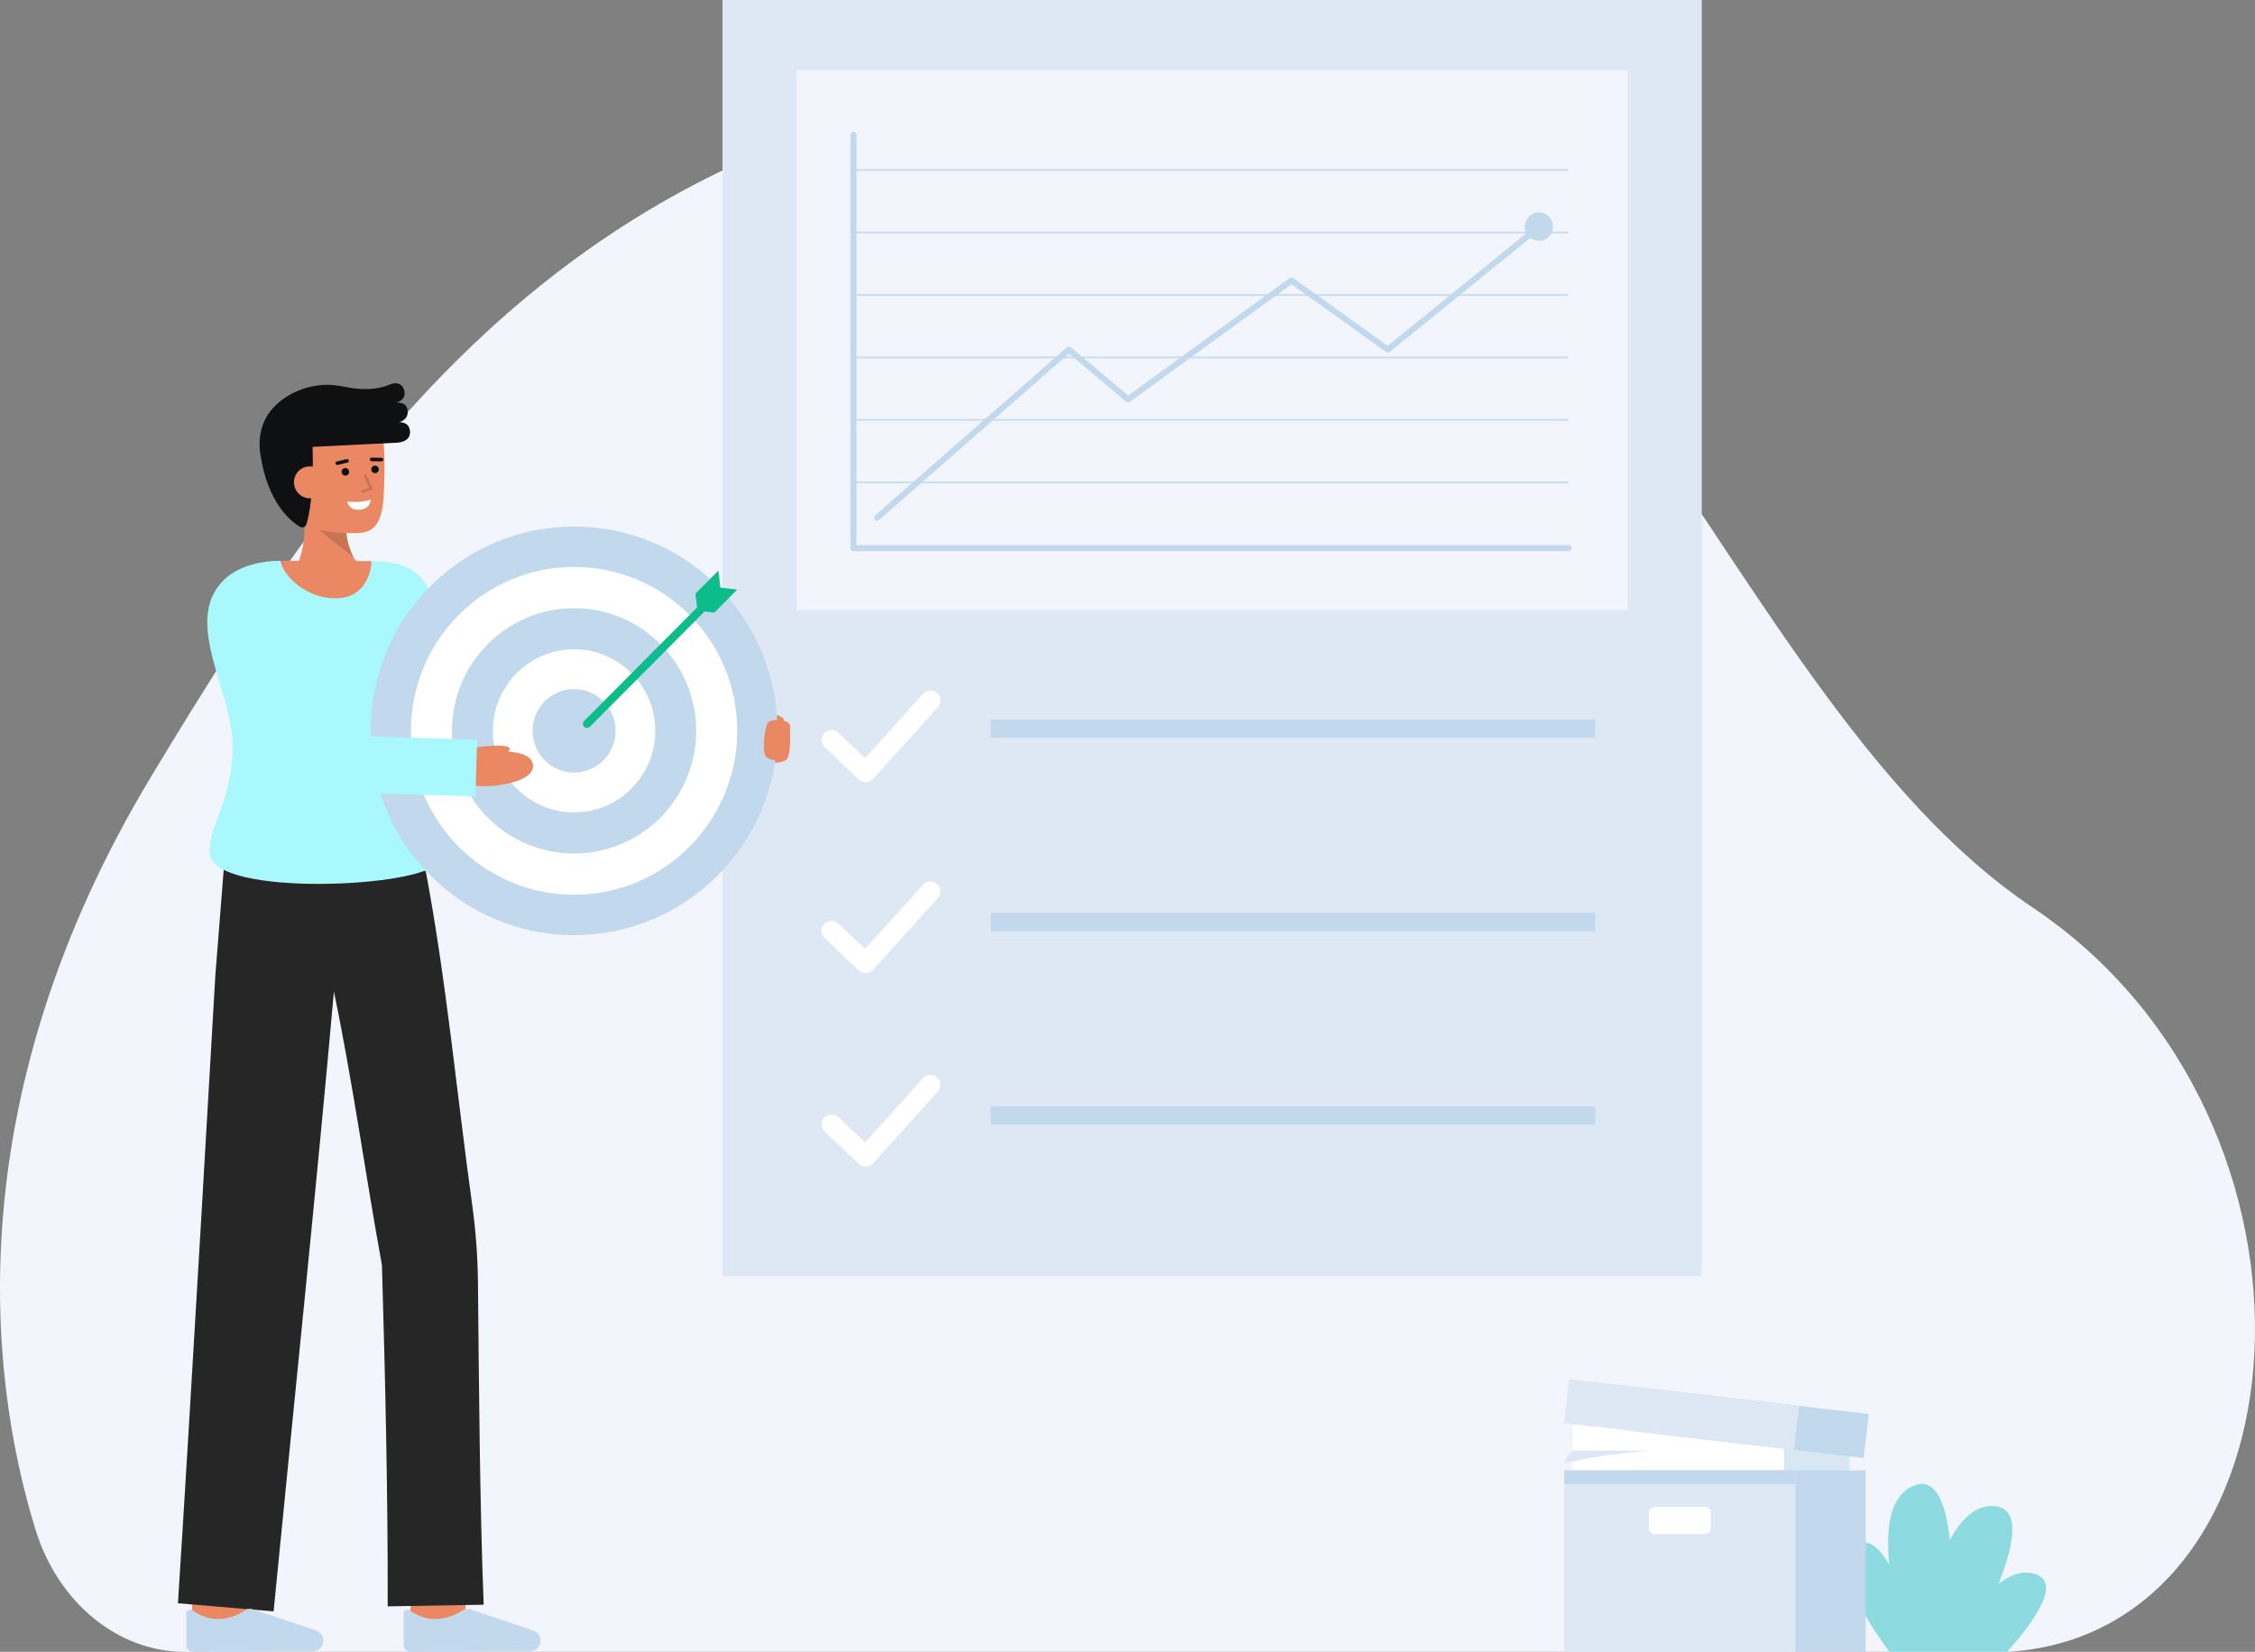 <svg width="333" height="244" viewBox="0 0 333 244" fill="none" xmlns="http://www.w3.org/2000/svg">
<rect x="0" y="0" width="333" height="244" fill="#808080" stroke="none"/>
<g clip-path="url(#clip0_1_892)">
<path d="M27.337 244C17.432 244.011 8.587 236.774 5.229 225.912C-1.975 202.528 -5.914 161.626 22.281 114.773C53.457 62.966 86.731 16.519 164.1 10.495C232.353 6.703 251.585 101.485 300.173 134.058C347.16 165.559 341.687 241.036 296.619 243.997L27.337 244Z" fill="#F3F5FD"/>
<path d="M296.397 244H279.031C276.013 240.01 270.72 231.961 274.141 228.523C275.697 226.964 277.407 228.446 278.999 231.109C278.453 225.895 278.999 220.912 282.61 219.457C285.898 218.135 287.367 222.128 287.936 227.487C289.553 224.44 291.683 222.295 294.461 222.464C298.435 222.703 297.476 228.029 295.151 233.926C296.915 232.578 298.759 231.914 300.553 232.506C304.316 233.745 300.802 239.049 296.397 244Z" fill="#8DDBE0"/>
<path d="M241.923 242.74H273.133V209.196H241.923V242.74Z" fill="#D7E8F4"/>
<path d="M232.255 242.74H263.464V209.196H232.255V242.74Z" fill="white"/>
<path d="M241.348 217.192V223.739V244H275.507V223.739V217.192H241.348Z" fill="#C1D8ED"/>
<path d="M265.144 217.192H230.984V244H265.144V217.192Z" fill="#DEE8F5"/>
<path d="M265.144 217.192H230.984V219.202H265.144V217.192Z" fill="#C1D8ED"/>
<path d="M251.772 222.577H244.356C243.878 222.577 243.491 222.966 243.491 223.446V225.733C243.491 226.213 243.878 226.602 244.356 226.602H251.772C252.25 226.602 252.637 226.213 252.637 225.733V223.446C252.637 222.966 252.25 222.577 251.772 222.577Z" fill="white"/>
<path d="M241.279 211.412L275.212 215.362L275.961 208.859L242.028 204.91L241.279 211.412Z" fill="#C1D8ED"/>
<path d="M230.985 210.214L264.917 214.163L265.667 207.66L231.734 203.711L230.985 210.214Z" fill="#DEE8F5"/>
<path d="M243.462 214.277H232.255C231.655 214.78 231.213 215.448 230.984 216.199C230.984 216.199 234.852 215.014 243.462 214.277Z" fill="#DEE8F5"/>
<path d="M251.306 0H106.693V188.525H251.306V0Z" fill="#DEE8F5"/>
<path d="M235.556 106.268H146.306V108.968H235.556V106.268Z" fill="#C1D8ED"/>
<path d="M235.556 134.845H146.306V137.545H235.556V134.845Z" fill="#C1D8ED"/>
<path d="M235.556 163.422H146.306V166.122H235.556V163.422Z" fill="#C1D8ED"/>
<path d="M127.825 115.553C127.451 115.553 127.092 115.41 126.819 115.152L121.792 110.384C121.65 110.252 121.536 110.093 121.455 109.916C121.375 109.739 121.33 109.548 121.324 109.354C121.318 109.159 121.35 108.966 121.418 108.784C121.486 108.602 121.59 108.436 121.723 108.294C121.856 108.153 122.015 108.039 122.192 107.96C122.368 107.881 122.559 107.838 122.752 107.833C122.946 107.828 123.138 107.862 123.318 107.932C123.499 108.002 123.663 108.108 123.803 108.243L127.744 111.98L136.308 102.497C136.436 102.35 136.592 102.231 136.767 102.146C136.941 102.061 137.131 102.011 137.325 102C137.519 101.989 137.713 102.017 137.896 102.083C138.079 102.148 138.247 102.249 138.391 102.38C138.535 102.511 138.651 102.67 138.734 102.846C138.816 103.023 138.863 103.214 138.871 103.409C138.879 103.604 138.848 103.799 138.781 103.982C138.713 104.165 138.61 104.333 138.478 104.475L128.91 115.07C128.779 115.215 128.621 115.333 128.444 115.415C128.268 115.498 128.077 115.544 127.882 115.552L127.825 115.553Z" fill="white"/>
<path d="M127.825 143.753C127.451 143.753 127.092 143.61 126.819 143.352L121.792 138.584C121.65 138.452 121.536 138.293 121.455 138.116C121.375 137.939 121.33 137.748 121.324 137.554C121.318 137.36 121.35 137.166 121.418 136.984C121.486 136.802 121.59 136.636 121.723 136.495C121.856 136.353 122.015 136.24 122.192 136.16C122.368 136.081 122.559 136.038 122.752 136.033C122.946 136.028 123.138 136.062 123.318 136.132C123.499 136.203 123.663 136.308 123.803 136.443L127.744 140.18L136.308 130.697C136.436 130.551 136.592 130.431 136.767 130.346C136.941 130.261 137.131 130.211 137.325 130.201C137.519 130.19 137.713 130.218 137.896 130.283C138.079 130.348 138.247 130.449 138.391 130.58C138.535 130.711 138.651 130.87 138.734 131.046C138.816 131.223 138.863 131.415 138.871 131.61C138.879 131.805 138.848 131.999 138.781 132.182C138.713 132.365 138.61 132.533 138.478 132.675L128.91 143.27C128.779 143.416 128.621 143.533 128.444 143.616C128.268 143.698 128.077 143.745 127.882 143.752L127.825 143.753Z" fill="white"/>
<path d="M127.825 172.331C127.451 172.331 127.092 172.187 126.819 171.93L121.792 167.162C121.509 166.894 121.344 166.524 121.333 166.133C121.321 165.743 121.465 165.364 121.732 165.08C121.998 164.796 122.366 164.63 122.755 164.619C123.143 164.607 123.52 164.751 123.803 165.02L127.744 168.758L136.308 159.274C136.436 159.129 136.593 159.012 136.767 158.928C136.941 158.845 137.13 158.797 137.323 158.787C137.516 158.777 137.709 158.805 137.89 158.871C138.072 158.936 138.239 159.036 138.382 159.167C138.525 159.297 138.641 159.455 138.724 159.63C138.806 159.806 138.853 159.996 138.862 160.19C138.87 160.384 138.841 160.577 138.775 160.76C138.709 160.942 138.608 161.11 138.478 161.253L128.91 171.847C128.779 171.992 128.621 172.109 128.444 172.192C128.268 172.275 128.077 172.321 127.882 172.329L127.825 172.331Z" fill="white"/>
<path d="M240.356 10.387H117.644V90.125H240.356V10.387Z" fill="#F3F5FD"/>
<path d="M231.616 81.409H126.034C125.916 81.409 125.802 81.362 125.718 81.278C125.634 81.194 125.587 81.079 125.587 80.96V19.912C125.587 19.793 125.634 19.679 125.718 19.595C125.802 19.511 125.916 19.463 126.034 19.463C126.153 19.463 126.266 19.511 126.35 19.595C126.434 19.679 126.481 19.793 126.481 19.912V80.514H231.616C231.676 80.512 231.736 80.522 231.791 80.544C231.847 80.566 231.898 80.599 231.941 80.64C231.984 80.682 232.018 80.732 232.041 80.788C232.064 80.843 232.076 80.902 232.076 80.962C232.076 81.022 232.064 81.082 232.041 81.137C232.018 81.193 231.984 81.243 231.941 81.284C231.898 81.326 231.847 81.359 231.791 81.381C231.736 81.403 231.676 81.413 231.616 81.411V81.409Z" fill="#C1D8ED"/>
<path d="M129.53 76.922C129.439 76.922 129.351 76.894 129.276 76.842C129.201 76.79 129.144 76.716 129.112 76.631C129.08 76.545 129.074 76.452 129.097 76.363C129.119 76.274 129.168 76.195 129.236 76.134L157.554 51.299C157.635 51.228 157.737 51.189 157.844 51.188C157.95 51.187 158.054 51.224 158.135 51.293L166.608 58.425L190.449 41.07C190.525 41.015 190.616 40.985 190.71 40.985C190.803 40.984 190.895 41.013 190.971 41.068L204.933 51.074L227.838 32.483C227.884 32.446 227.936 32.418 227.993 32.401C228.049 32.385 228.108 32.379 228.166 32.385C228.225 32.392 228.281 32.409 228.333 32.437C228.384 32.466 228.43 32.504 228.467 32.55C228.504 32.596 228.531 32.648 228.548 32.705C228.564 32.761 228.57 32.821 228.563 32.879C228.557 32.938 228.54 32.995 228.512 33.047C228.484 33.098 228.446 33.144 228.4 33.181L205.23 51.986C205.154 52.048 205.06 52.083 204.963 52.086C204.865 52.089 204.769 52.06 204.69 52.003L190.713 41.985L166.85 59.357C166.77 59.415 166.672 59.445 166.573 59.442C166.473 59.438 166.378 59.401 166.301 59.337L157.854 52.227L129.824 76.81C129.743 76.882 129.639 76.921 129.53 76.922Z" fill="#C1D8ED"/>
<path d="M227.245 35.574C228.396 35.574 229.33 34.636 229.33 33.479C229.33 32.322 228.396 31.384 227.245 31.384C226.094 31.384 225.16 32.322 225.16 33.479C225.16 34.636 226.094 35.574 227.245 35.574Z" fill="#C1D8ED"/>
<g opacity="0.77">
<path d="M231.615 24.96H125.735V25.26H231.615V24.96Z" fill="#C1D8ED"/>
<path d="M231.615 34.189H125.735V34.488H231.615V34.189Z" fill="#C1D8ED"/>
<path d="M231.615 43.417H125.735V43.716H231.615V43.417Z" fill="#C1D8ED"/>
<path d="M231.615 52.645H125.735V52.945H231.615V52.645Z" fill="#C1D8ED"/>
<path d="M231.615 61.874H125.735V62.173H231.615V61.874Z" fill="#C1D8ED"/>
<path d="M231.615 71.102H125.735V71.401H231.615V71.102Z" fill="#C1D8ED"/>
</g>
<path d="M68.457 239.834L60.466 238.879C60.826 235.84 61.233 232.189 61.26 231.591C61.258 231.63 61.26 231.661 61.26 231.685H69.306C69.305 231.928 69.305 232.665 68.457 239.834Z" fill="#E98862"/>
<path d="M36.396 240.801L28.35 240.775C28.35 240.775 28.376 232.425 28.376 231.686H36.423C36.423 232.427 36.396 240.801 36.396 240.801Z" fill="#E98862"/>
<path d="M57.25 237.281L71.427 237.038C70.837 222.036 70.737 204.876 70.579 189.348C70.535 185.499 70.246 181.657 69.713 177.846C67.432 161.395 65.945 145.04 62.874 128.683L62.772 128.714L62.472 126.662L33.323 124.852L31.806 143.991C31.806 143.991 28.009 210.201 26.275 236.822L40.402 238.021C42.947 211.921 46.886 173.889 49.309 146.47C52.091 159.819 53.983 173.642 56.402 186.877C56.887 203.444 57.295 220.763 57.25 237.281Z" fill="#262626"/>
<path d="M46.177 243.929C46.393 243.928 46.607 243.882 46.805 243.794C47.003 243.706 47.181 243.578 47.328 243.418C47.474 243.258 47.586 243.07 47.657 242.864C47.728 242.659 47.756 242.441 47.739 242.224C47.716 241.923 47.607 241.636 47.427 241.395C47.246 241.154 47.001 240.971 46.72 240.865L37.355 237.713C37.173 237.652 36.981 237.632 36.791 237.653C36.601 237.675 36.418 237.737 36.254 237.836C34.967 238.733 33.427 239.192 31.86 239.145C30.64 239.058 29.47 238.628 28.481 237.904C28.394 237.833 28.289 237.787 28.177 237.774C28.066 237.76 27.953 237.778 27.851 237.827C27.749 237.875 27.664 237.952 27.604 238.047C27.544 238.143 27.512 238.254 27.513 238.366V242.969C27.513 243.104 27.539 243.239 27.591 243.364C27.643 243.489 27.719 243.603 27.815 243.699C27.91 243.795 28.024 243.871 28.149 243.922C28.274 243.974 28.407 244 28.543 244L46.177 243.929Z" fill="#C1D8ED"/>
<path d="M78.26 243.929C78.476 243.928 78.69 243.882 78.888 243.794C79.086 243.706 79.264 243.578 79.41 243.418C79.557 243.258 79.669 243.07 79.74 242.864C79.811 242.659 79.838 242.441 79.822 242.224C79.798 241.923 79.69 241.636 79.51 241.395C79.329 241.154 79.084 240.971 78.803 240.865L69.438 237.713C69.256 237.652 69.064 237.632 68.874 237.653C68.684 237.675 68.501 237.737 68.337 237.836C67.05 238.733 65.51 239.192 63.943 239.145C62.723 239.058 61.552 238.628 60.563 237.904C60.477 237.833 60.371 237.787 60.26 237.774C60.148 237.76 60.035 237.778 59.934 237.827C59.832 237.875 59.746 237.952 59.686 238.047C59.627 238.143 59.595 238.254 59.595 238.366V242.969C59.595 243.104 59.622 243.239 59.674 243.364C59.726 243.49 59.801 243.603 59.897 243.699C59.993 243.795 60.107 243.871 60.232 243.922C60.356 243.974 60.49 244 60.626 244L78.26 243.929Z" fill="#C1D8ED"/>
<path d="M42.589 84.98C42.589 84.98 45.551 83.402 44.89 75.294L51.011 74.153C51.011 74.153 50.324 81.422 53.42 83.73L42.589 84.98Z" fill="#E98862"/>
<g opacity="0.15">
<path d="M52.166 82.21L47.081 78.3L51.075 78.258C51.191 79.632 51.561 80.973 52.166 82.21Z" fill="black"/>
</g>
<path d="M41.417 72.149C41.84 74.609 43.176 76.939 45.335 77.733C47.898 78.675 49.797 78.739 52.752 78.739C56.785 78.739 56.652 74.513 56.765 70.254C56.88 65.977 56.54 61.39 54.946 59.9C51.766 56.926 42.428 58.81 41.292 63.785C40.704 66.358 41.013 69.809 41.417 72.149Z" fill="#E98862"/>
<path d="M58.926 62.373C58.926 62.373 60.578 62.002 60.126 60.348C59.826 59.25 58.427 59.493 58.427 59.493C58.427 59.493 59.752 59.25 59.752 58.087C59.752 57.356 59.191 56.114 57.502 56.824C55.52 57.656 53.259 57.549 51.54 57.258C50.567 57.044 49.58 56.904 48.587 56.839H48.582C47.44 56.819 46.301 56.972 45.205 57.293C42.132 58.218 37.481 60.986 38.47 67.263C39.573 74.269 42.845 76.948 44.284 77.808C44.369 77.859 44.465 77.891 44.564 77.9C44.663 77.909 44.762 77.895 44.855 77.859C44.948 77.824 45.032 77.767 45.1 77.695C45.168 77.622 45.219 77.534 45.248 77.439C45.657 76.126 46.36 72.822 46.163 66.01C55.609 65.545 58.326 65.403 58.326 65.403C58.326 65.403 60.549 65.487 60.549 63.855C60.549 62.222 58.926 62.373 58.926 62.373Z" fill="#0F1011"/>
<path d="M51.002 70.254C51.309 70.254 51.558 70.005 51.558 69.697C51.558 69.388 51.309 69.139 51.002 69.139C50.696 69.139 50.447 69.388 50.447 69.697C50.447 70.005 50.696 70.254 51.002 70.254Z" fill="#0F1011"/>
<path d="M55.383 69.894C55.69 69.894 55.938 69.644 55.938 69.336C55.938 69.028 55.69 68.778 55.383 68.778C55.076 68.778 54.828 69.028 54.828 69.336C54.828 69.644 55.076 69.894 55.383 69.894Z" fill="#0F1011"/>
<path d="M56.344 68.147H56.341L54.87 68.128C54.801 68.127 54.735 68.098 54.687 68.049C54.639 67.999 54.612 67.932 54.613 67.862C54.615 67.793 54.643 67.728 54.693 67.679C54.742 67.631 54.808 67.604 54.877 67.604L56.348 67.622C56.417 67.623 56.483 67.651 56.532 67.7C56.58 67.75 56.607 67.817 56.607 67.886C56.606 67.956 56.579 68.022 56.529 68.071C56.48 68.12 56.413 68.147 56.344 68.147Z" fill="#0F1011"/>
<path d="M49.804 68.686C49.741 68.685 49.679 68.662 49.632 68.619C49.584 68.576 49.554 68.518 49.547 68.454C49.539 68.391 49.555 68.326 49.591 68.274C49.628 68.221 49.682 68.184 49.743 68.168L51.194 67.818C51.26 67.803 51.33 67.816 51.388 67.852C51.445 67.889 51.487 67.946 51.503 68.013C51.519 68.08 51.508 68.15 51.473 68.209C51.438 68.267 51.381 68.31 51.316 68.328L49.866 68.678C49.846 68.683 49.825 68.686 49.804 68.686Z" fill="#0F1011"/>
<path d="M48.115 71.062C48.161 71.685 47.961 72.301 47.557 72.776C47.153 73.251 46.579 73.546 45.959 73.597C45.34 73.648 44.725 73.451 44.25 73.048C43.775 72.645 43.477 72.069 43.423 71.447C43.392 71.136 43.424 70.823 43.517 70.525C43.609 70.227 43.76 69.951 43.961 69.712C44.162 69.474 44.409 69.279 44.686 69.139C44.964 68.999 45.267 68.916 45.577 68.896C47.254 68.843 48.01 69.76 48.115 71.062Z" fill="#E98862"/>
<g opacity="0.15">
<path d="M53.467 72.791C53.421 72.791 53.376 72.775 53.342 72.745C53.307 72.715 53.284 72.673 53.277 72.627C53.27 72.582 53.28 72.535 53.304 72.496C53.329 72.457 53.366 72.428 53.41 72.415L54.54 72.066L53.75 70.299C53.73 70.252 53.729 70.2 53.747 70.153C53.765 70.105 53.801 70.067 53.847 70.046C53.893 70.026 53.945 70.024 53.992 70.042C54.04 70.059 54.078 70.095 54.099 70.141L54.978 72.107C54.989 72.132 54.995 72.159 54.995 72.187C54.995 72.214 54.989 72.241 54.978 72.266C54.967 72.291 54.95 72.313 54.93 72.331C54.91 72.349 54.886 72.362 54.86 72.37L53.523 72.783C53.505 72.788 53.486 72.791 53.467 72.791Z" fill="black"/>
</g>
<path d="M51.259 74.091C51.259 74.091 53.308 74.308 54.746 73.803C54.746 73.803 54.735 75.16 53.113 75.293C51.491 75.427 51.259 74.091 51.259 74.091Z" fill="white"/>
<path d="M108.9 106.469C108.9 106.469 112.045 104.933 114.408 105.523C116.77 106.112 115.663 107.134 113.944 107.497C112.225 107.861 108.449 108.452 108.449 108.452" fill="#E98862"/>
<path d="M110.737 106.397C110.737 106.397 116.568 105.781 116.629 107.191C116.629 107.191 116.884 111.542 116.093 112.213C114.897 113.228 108.974 112.433 108.974 112.433L110.737 106.397Z" fill="#E98862"/>
<path d="M95.323 113.584H72.534C71.859 113.584 71.195 113.413 70.603 113.088C70.011 112.762 69.51 112.293 69.146 111.722L54.747 89.132L61.522 84.77L74.735 105.498H95.323V113.584Z" fill="#A9F8FD"/>
<path d="M64.551 127.364C62.946 131.072 31.401 132.612 30.979 126.089C30.71 121.938 34.35 118.315 34.35 110.225C34.35 102.135 26.944 91.805 32.979 85.74C34.73 83.98 37.753 82.844 41.439 82.841C41.715 85.001 54.765 85.008 54.864 82.891C55.363 82.898 55.75 82.906 55.991 82.918C68.704 83.468 63.118 98.008 62.995 108.689C62.846 121.188 66.206 123.544 64.551 127.364Z" fill="#A9F8FD"/>
<path d="M54.865 82.891C54.765 85.008 53.619 88.123 50.083 88.358C45.37 88.67 41.715 85.001 41.439 82.841H41.451C46.09 82.841 52.16 82.848 54.865 82.891Z" fill="#E98862"/>
<path d="M84.776 138.135C101.362 138.135 114.808 124.623 114.808 107.955C114.808 91.288 101.362 77.776 84.776 77.776C68.191 77.776 54.745 91.288 54.745 107.955C54.745 124.623 68.191 138.135 84.776 138.135Z" fill="#C1D8ED"/>
<path d="M84.776 132.166C98.082 132.166 108.867 121.326 108.867 107.955C108.867 94.585 98.082 83.745 84.776 83.745C71.471 83.745 60.685 94.585 60.685 107.955C60.685 121.326 71.471 132.166 84.776 132.166Z" fill="white"/>
<path d="M84.777 126.075C94.734 126.075 102.807 117.963 102.807 107.955C102.807 97.948 94.734 89.836 84.777 89.836C74.819 89.836 66.746 97.948 66.746 107.955C66.746 117.963 74.819 126.075 84.777 126.075Z" fill="#C1D8ED"/>
<path d="M84.776 120.003C91.397 120.003 96.764 114.609 96.764 107.955C96.764 101.302 91.397 95.908 84.776 95.908C78.155 95.908 72.788 101.302 72.788 107.955C72.788 114.609 78.155 120.003 84.776 120.003Z" fill="white"/>
<path d="M84.776 114.119C88.163 114.119 90.909 111.359 90.909 107.955C90.909 104.551 88.163 101.792 84.776 101.792C81.389 101.792 78.643 104.551 78.643 107.955C78.643 111.359 81.389 114.119 84.776 114.119Z" fill="#C1D8ED"/>
<path d="M106.325 86.788L108.868 87.087L105.481 90.49L102.938 90.192L106.325 86.788Z" fill="#0CBC8B"/>
<path d="M106.085 84.291L106.383 86.847L102.996 90.25L102.699 87.695L106.085 84.291Z" fill="#0CBC8B"/>
<path d="M86.259 107.348C86.146 107.235 86.083 107.081 86.083 106.921C86.083 106.761 86.146 106.607 86.259 106.494L106.096 86.559L106.946 87.413L87.109 107.348C86.996 107.461 86.844 107.525 86.684 107.525C86.525 107.525 86.372 107.461 86.259 107.348Z" fill="#0CBC8B"/>
<path d="M116.091 112.214C115.983 112.3 115.863 112.369 115.734 112.418C115.047 112.56 113.315 112.144 113.037 111.661C112.585 110.875 112.865 108.036 113.264 107.005C113.638 106.042 115.503 106.446 115.748 106.491C115.755 106.494 115.763 106.496 115.771 106.498C116.279 106.638 116.614 106.856 116.628 107.193C116.628 107.193 116.885 111.54 116.091 112.214Z" fill="#E98862"/>
<path d="M65.331 114.839C65.331 114.839 66.254 109.774 69.819 110.656C72.069 111.212 78.606 110.219 78.706 113.122C78.792 115.641 72.652 116.313 70.621 116.103C68.799 115.915 65.331 114.839 65.331 114.839Z" fill="#E98862"/>
<path d="M68.514 110.6C68.514 110.6 73.817 109.814 75.002 110.32C76.052 110.768 73.47 112.168 73.47 112.168L68.514 110.6Z" fill="#E98862"/>
<path d="M70.209 117.652L46.5 116.925C45.76 116.902 45.039 116.683 44.411 116.288C43.784 115.893 43.272 115.338 42.928 114.679L31.222 92.248L38.622 88.349L49.195 108.608L70.466 109.26L70.209 117.652Z" fill="#A9F8FD"/>
</g>
<defs>
<clipPath id="clip0_1_892">
<rect width="333" height="244" fill="white"/>
</clipPath>
</defs>
</svg>
